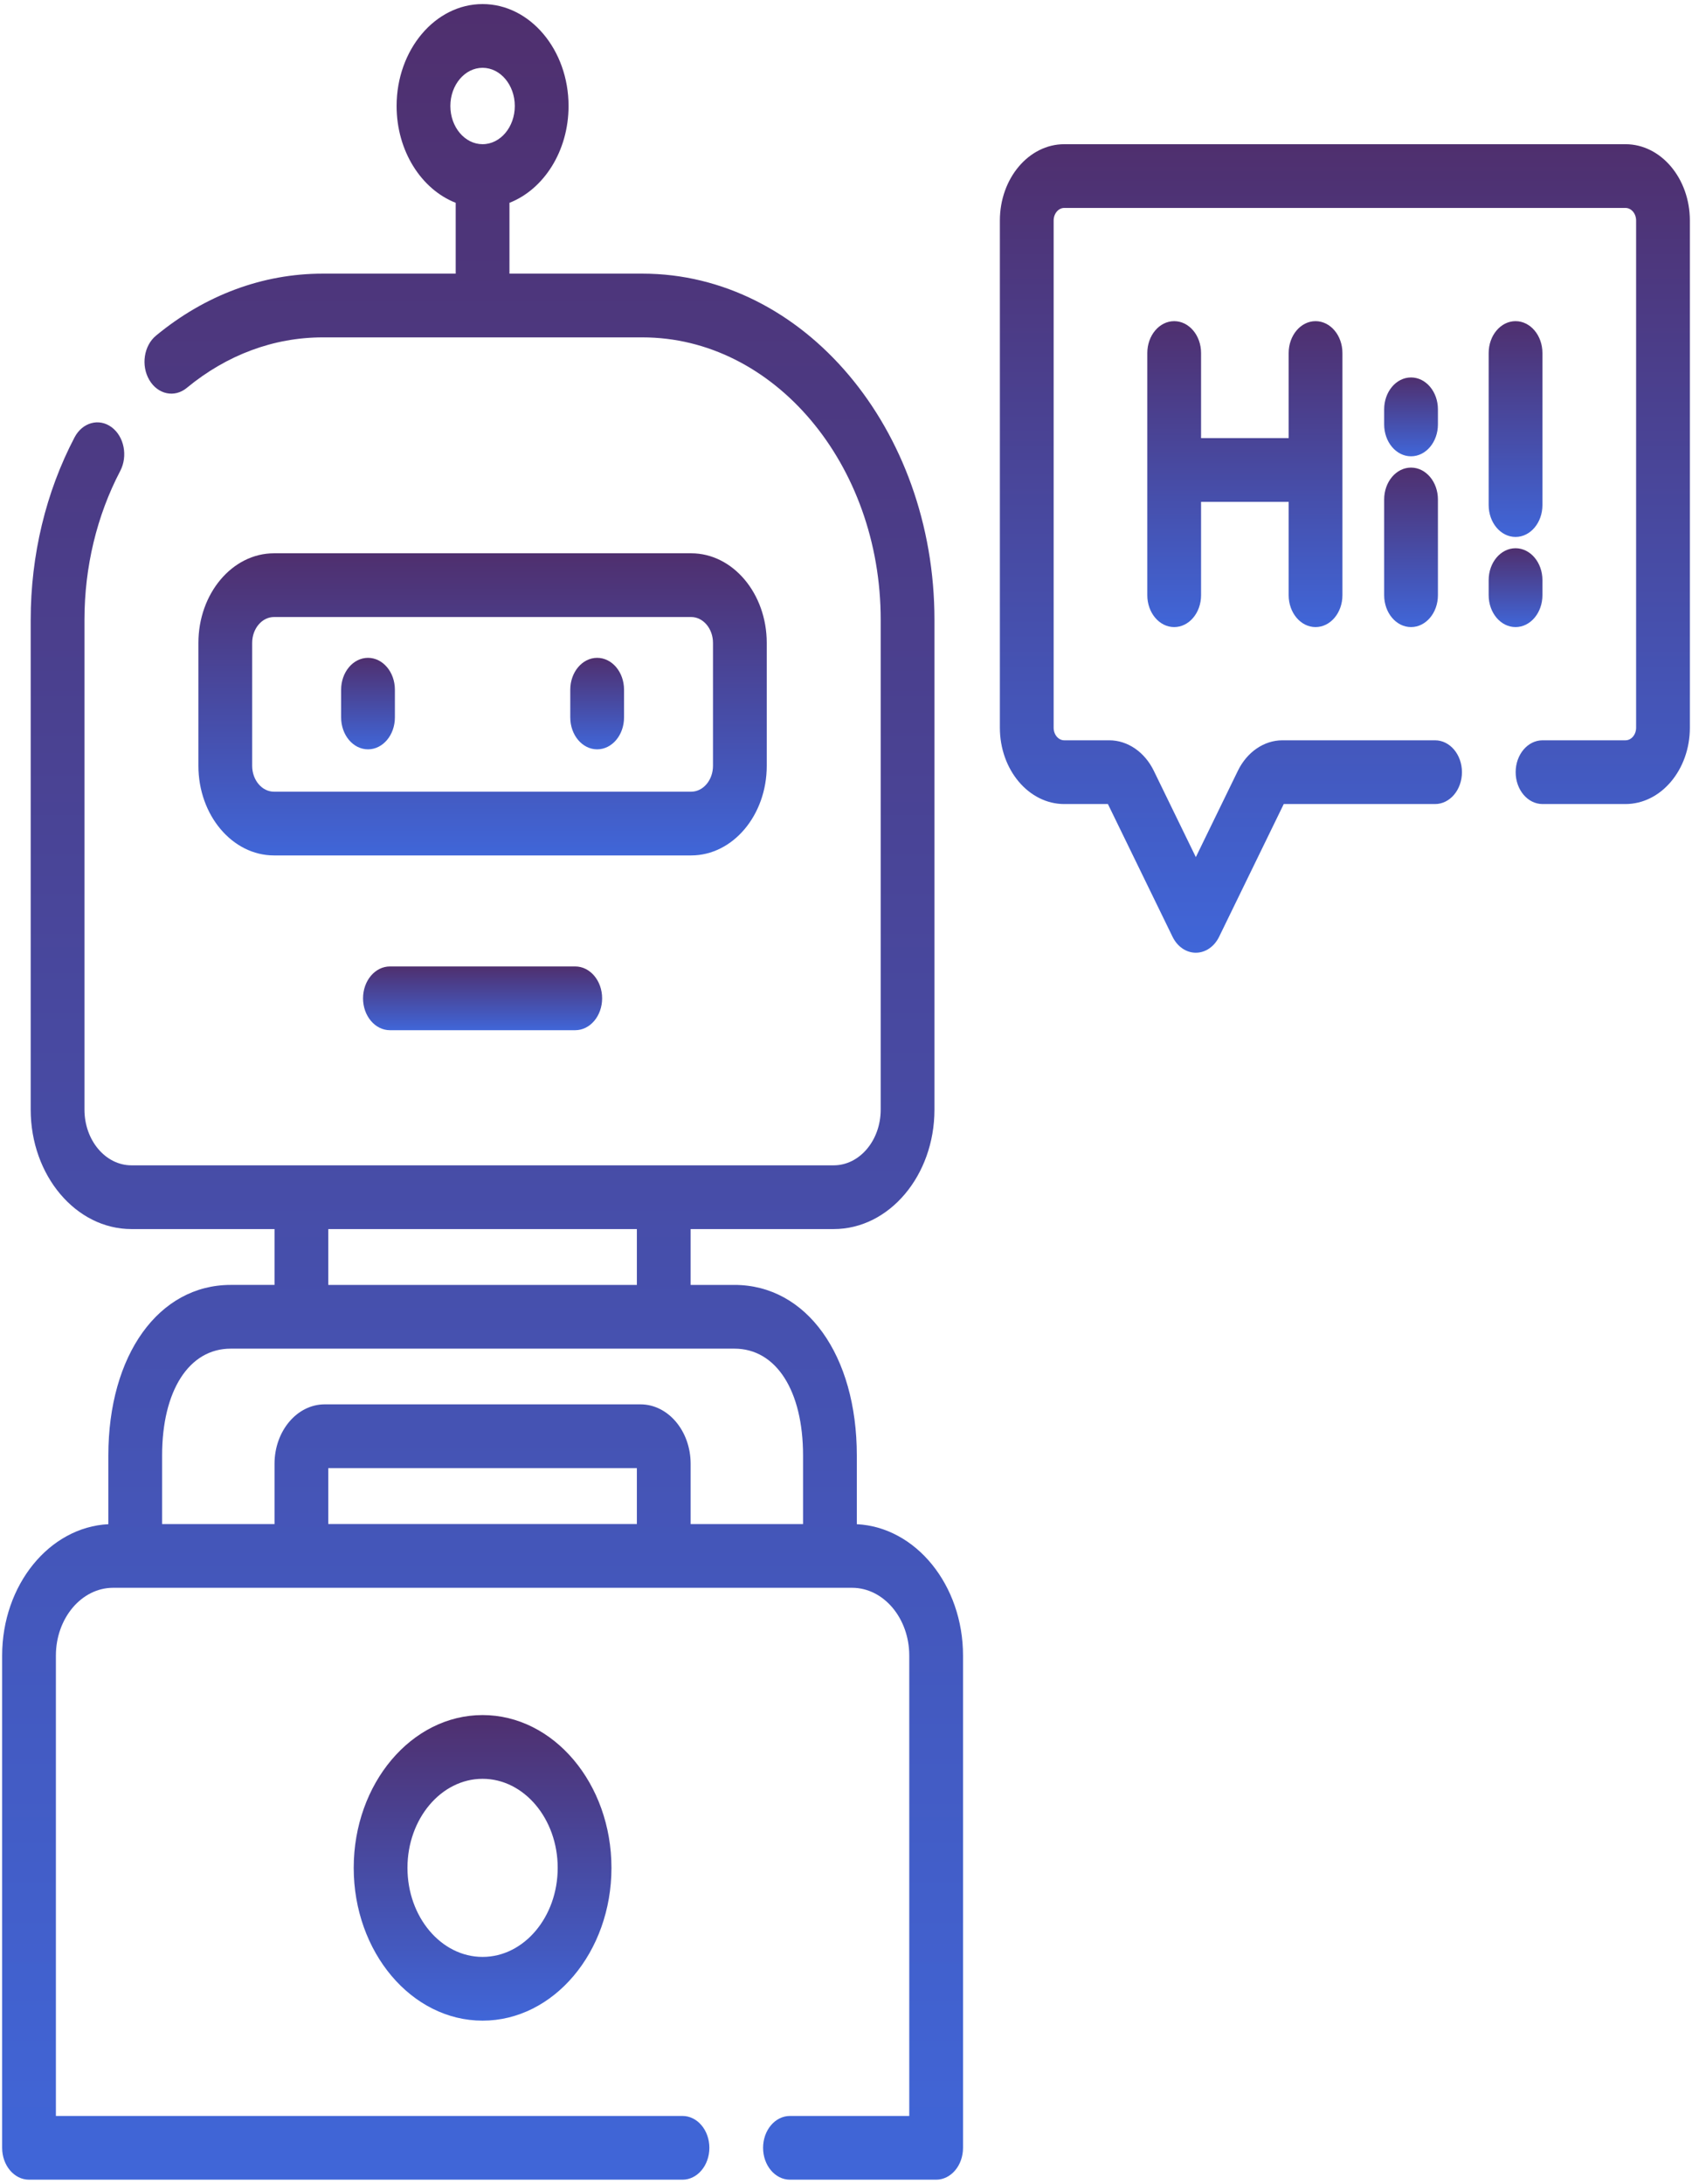 <svg width="355" height="458" viewBox="0 0 355 458" fill="none" xmlns="http://www.w3.org/2000/svg">
<path d="M276.016 131.49C279.132 131.49 281.656 128.499 281.656 124.808V74.024C281.656 70.333 279.132 67.342 276.016 67.342C272.901 67.342 270.377 70.333 270.377 74.024V91.863H251.997V74.024C251.997 70.333 249.473 67.342 246.358 67.342C243.242 67.342 240.718 70.333 240.718 74.024V124.808C240.718 128.499 243.242 131.49 246.358 131.49C249.473 131.49 251.997 128.499 251.997 124.808V105.227H270.377V124.808C270.377 128.499 272.902 131.49 276.016 131.49Z" fill="url(#paint0_linear)"/>
<path d="M296.051 98.048C292.936 98.048 290.412 101.039 290.412 104.731V124.808C290.412 128.499 292.936 131.49 296.051 131.49C299.167 131.49 301.691 128.499 301.691 124.808V104.731C301.691 101.039 299.166 98.048 296.051 98.048Z" fill="url(#paint1_linear)"/>
<path d="M301.691 85.829C301.691 82.138 299.167 79.146 296.051 79.146C292.936 79.146 290.412 82.138 290.412 85.829V88.997C290.412 92.689 292.936 95.68 296.051 95.68C299.167 95.68 301.691 92.689 301.691 88.997V85.829Z" fill="url(#paint2_linear)"/>
<path d="M317.978 112.589C321.094 112.589 323.618 109.598 323.618 105.907V74.024C323.618 70.333 321.094 67.342 317.978 67.342C314.863 67.342 312.339 70.333 312.339 74.024V105.907C312.339 109.598 314.863 112.589 317.978 112.589Z" fill="url(#paint3_linear)"/>
<path d="M323.618 124.808V121.64C323.618 117.949 321.094 114.958 317.978 114.958C314.863 114.958 312.339 117.949 312.339 121.64V124.808C312.339 128.499 314.863 131.49 317.978 131.49C321.094 131.49 323.618 128.499 323.618 124.808Z" fill="url(#paint4_linear)"/>
<path d="M160.872 160.578V134.809C160.872 124.447 153.758 116.016 145.013 116.016H57.488C48.743 116.016 41.628 124.447 41.628 134.809V160.578C41.628 170.94 48.743 179.37 57.488 179.37H145.013C153.758 179.369 160.872 170.94 160.872 160.578ZM52.908 160.578V134.809C52.908 131.816 54.963 129.381 57.489 129.381H145.013C147.539 129.381 149.593 131.815 149.593 134.809V160.578C149.593 163.57 147.539 166.005 145.013 166.005H57.488C54.963 166.004 52.908 163.57 52.908 160.578Z" fill="url(#paint5_linear)"/>
<path d="M77.211 137.937C74.097 137.937 71.572 140.928 71.572 144.62V150.442C71.572 154.133 74.097 157.124 77.211 157.124C80.326 157.124 82.851 154.133 82.851 150.442V144.62C82.851 140.929 80.326 137.937 77.211 137.937Z" fill="url(#paint6_linear)"/>
<path d="M125.29 137.937C122.175 137.937 119.65 140.928 119.65 144.62V150.442C119.65 154.133 122.175 157.124 125.29 157.124C128.404 157.124 130.929 154.133 130.929 150.442V144.62C130.929 140.929 128.404 137.937 125.29 137.937Z" fill="url(#paint7_linear)"/>
<path d="M81.809 202.652C78.694 202.652 76.169 205.643 76.169 209.334C76.169 213.026 78.694 216.017 81.809 216.017H120.692C123.807 216.017 126.332 213.026 126.332 209.334C126.332 205.643 123.807 202.652 120.692 202.652H81.809Z" fill="url(#paint8_linear)"/>
<path d="M74.213 391.661C74.213 409.326 86.341 423.699 101.251 423.699C116.161 423.699 128.29 409.326 128.29 391.661C128.29 373.995 116.161 359.623 101.251 359.623C86.341 359.623 74.213 373.995 74.213 391.661ZM117.01 391.661C117.01 401.958 109.941 410.334 101.25 410.334C92.56 410.334 85.491 401.958 85.491 391.661C85.491 381.364 92.56 372.988 101.25 372.988C109.941 372.988 117.01 381.365 117.01 391.661Z" fill="url(#paint9_linear)"/>
<path d="M341.044 30.237H223.292C215.844 30.237 209.784 37.417 209.784 46.243V152.59C209.784 161.415 215.844 168.596 223.292 168.596H232.452L246.014 196.43C247.022 198.497 248.883 199.771 250.898 199.771C252.913 199.771 254.774 198.497 255.782 196.43L269.344 168.596H301.093C304.209 168.596 306.733 165.605 306.733 161.913C306.733 158.222 304.209 155.231 301.093 155.231H269.054C265.216 155.231 261.641 157.678 259.722 161.615L250.899 179.724L242.075 161.614C240.156 157.677 236.579 155.231 232.744 155.231H223.294C222.064 155.231 221.065 154.047 221.065 152.59V46.242C221.065 44.785 222.064 43.601 223.294 43.601H341.045C342.275 43.601 343.274 44.785 343.274 46.242V152.589C343.274 154.046 342.275 155.23 341.045 155.23H323.642C320.527 155.23 318.002 158.221 318.002 161.912C318.002 165.604 320.527 168.595 323.642 168.595H341.044C348.492 168.595 354.552 161.414 354.552 152.589V46.242C354.552 37.416 348.492 30.237 341.044 30.237Z" fill="url(#paint10_linear)"/>
<path d="M179.769 319.6V305.194C179.769 284.135 169.21 269.426 154.094 269.426H144.902V257.718H174.923C186.578 257.718 196.059 246.484 196.059 232.675V129.958C196.059 89.938 168.581 57.379 134.806 57.379H106.89V42.526C114.082 39.713 119.289 31.679 119.289 22.227C119.289 10.441 111.197 0.853 101.25 0.853C91.304 0.853 83.212 10.441 83.212 22.227C83.212 31.678 88.419 39.712 95.611 42.525V57.379H67.694C55.124 57.379 43.035 61.873 32.733 70.375C30.177 72.484 29.549 76.65 31.329 79.677C33.109 82.708 36.625 83.45 39.18 81.342C47.581 74.409 57.441 70.743 67.694 70.743H134.806C162.362 70.743 184.78 97.306 184.78 129.958V232.673C184.78 239.113 180.358 244.351 174.923 244.351H27.578C22.143 244.351 17.721 239.112 17.721 232.673V129.958C17.721 118.911 20.314 108.125 25.218 98.769C26.862 95.633 26.049 91.513 23.403 89.567C20.756 87.617 17.28 88.582 15.636 91.718C9.62 103.192 6.441 116.416 6.441 129.958V232.674C6.441 246.483 15.922 257.717 27.577 257.717H57.598V269.425H48.407C33.29 269.425 22.733 284.134 22.733 305.194V319.599C10.357 320.22 0.449 332.34 0.449 347.154V450.363C0.449 454.055 2.974 457.046 6.088 457.046H143.194C146.308 457.046 148.833 454.055 148.833 450.363C148.833 446.672 146.308 443.681 143.194 443.681H11.727V347.155C11.727 339.313 17.111 332.935 23.729 332.935H178.772C185.39 332.935 190.773 339.313 190.773 347.155V443.681H165.742C162.628 443.681 160.103 446.672 160.103 450.363C160.103 454.055 162.628 457.046 165.742 457.046H196.413C199.528 457.046 202.053 454.055 202.053 450.363V347.155C202.053 332.341 192.145 320.221 179.769 319.6ZM101.25 14.218C104.978 14.218 108.01 17.811 108.01 22.227C108.01 26.643 104.978 30.236 101.25 30.236C97.523 30.236 94.491 26.643 94.491 22.227C94.491 17.811 97.524 14.218 101.25 14.218ZM68.878 257.719H133.623V269.426H68.878V257.719ZM48.407 282.791H154.094C162.838 282.791 168.489 291.584 168.489 305.194V319.571H144.903V306.938C144.903 300.064 140.183 294.471 134.381 294.471H68.12C62.319 294.471 57.599 300.064 57.599 306.938V319.571H34.012V305.194C34.012 291.584 39.663 282.791 48.407 282.791ZM68.878 319.57V307.835H133.623V319.57H68.878Z" fill="url(#paint11_linear)"/>
<defs>
<linearGradient id="paint0_linear" x1="261.187" y1="67.342" x2="261.187" y2="131.49" gradientUnits="userSpaceOnUse">
<stop stop-color="#4F2F6E"/>
<stop offset="1" stop-color="#4066D8"/>
</linearGradient>
<linearGradient id="paint1_linear" x1="296.051" y1="98.048" x2="296.051" y2="131.49" gradientUnits="userSpaceOnUse">
<stop stop-color="#4F2F6E"/>
<stop offset="1" stop-color="#4066D8"/>
</linearGradient>
<linearGradient id="paint2_linear" x1="296.051" y1="79.146" x2="296.051" y2="95.68" gradientUnits="userSpaceOnUse">
<stop stop-color="#4F2F6E"/>
<stop offset="1" stop-color="#4066D8"/>
</linearGradient>
<linearGradient id="paint3_linear" x1="317.978" y1="67.342" x2="317.978" y2="112.589" gradientUnits="userSpaceOnUse">
<stop stop-color="#4F2F6E"/>
<stop offset="1" stop-color="#4066D8"/>
</linearGradient>
<linearGradient id="paint4_linear" x1="317.978" y1="114.958" x2="317.978" y2="131.49" gradientUnits="userSpaceOnUse">
<stop stop-color="#4F2F6E"/>
<stop offset="1" stop-color="#4066D8"/>
</linearGradient>
<linearGradient id="paint5_linear" x1="101.25" y1="116.016" x2="101.25" y2="179.37" gradientUnits="userSpaceOnUse">
<stop stop-color="#4F2F6E"/>
<stop offset="1" stop-color="#4066D8"/>
</linearGradient>
<linearGradient id="paint6_linear" x1="77.211" y1="137.937" x2="77.211" y2="157.124" gradientUnits="userSpaceOnUse">
<stop stop-color="#4F2F6E"/>
<stop offset="1" stop-color="#4066D8"/>
</linearGradient>
<linearGradient id="paint7_linear" x1="125.29" y1="137.937" x2="125.29" y2="157.124" gradientUnits="userSpaceOnUse">
<stop stop-color="#4F2F6E"/>
<stop offset="1" stop-color="#4066D8"/>
</linearGradient>
<linearGradient id="paint8_linear" x1="101.25" y1="202.652" x2="101.25" y2="216.017" gradientUnits="userSpaceOnUse">
<stop stop-color="#4F2F6E"/>
<stop offset="1" stop-color="#4066D8"/>
</linearGradient>
<linearGradient id="paint9_linear" x1="101.251" y1="359.623" x2="101.251" y2="423.699" gradientUnits="userSpaceOnUse">
<stop stop-color="#4F2F6E"/>
<stop offset="1" stop-color="#4066D8"/>
</linearGradient>
<linearGradient id="paint10_linear" x1="282.168" y1="30.237" x2="282.168" y2="199.771" gradientUnits="userSpaceOnUse">
<stop stop-color="#4F2F6E"/>
<stop offset="1" stop-color="#4066D8"/>
</linearGradient>
<linearGradient id="paint11_linear" x1="101.251" y1="0.853" x2="101.251" y2="457.046" gradientUnits="userSpaceOnUse">
<stop stop-color="#4F2F6E"/>
<stop offset="1" stop-color="#4066D8"/>
</linearGradient>
</defs>
</svg>

